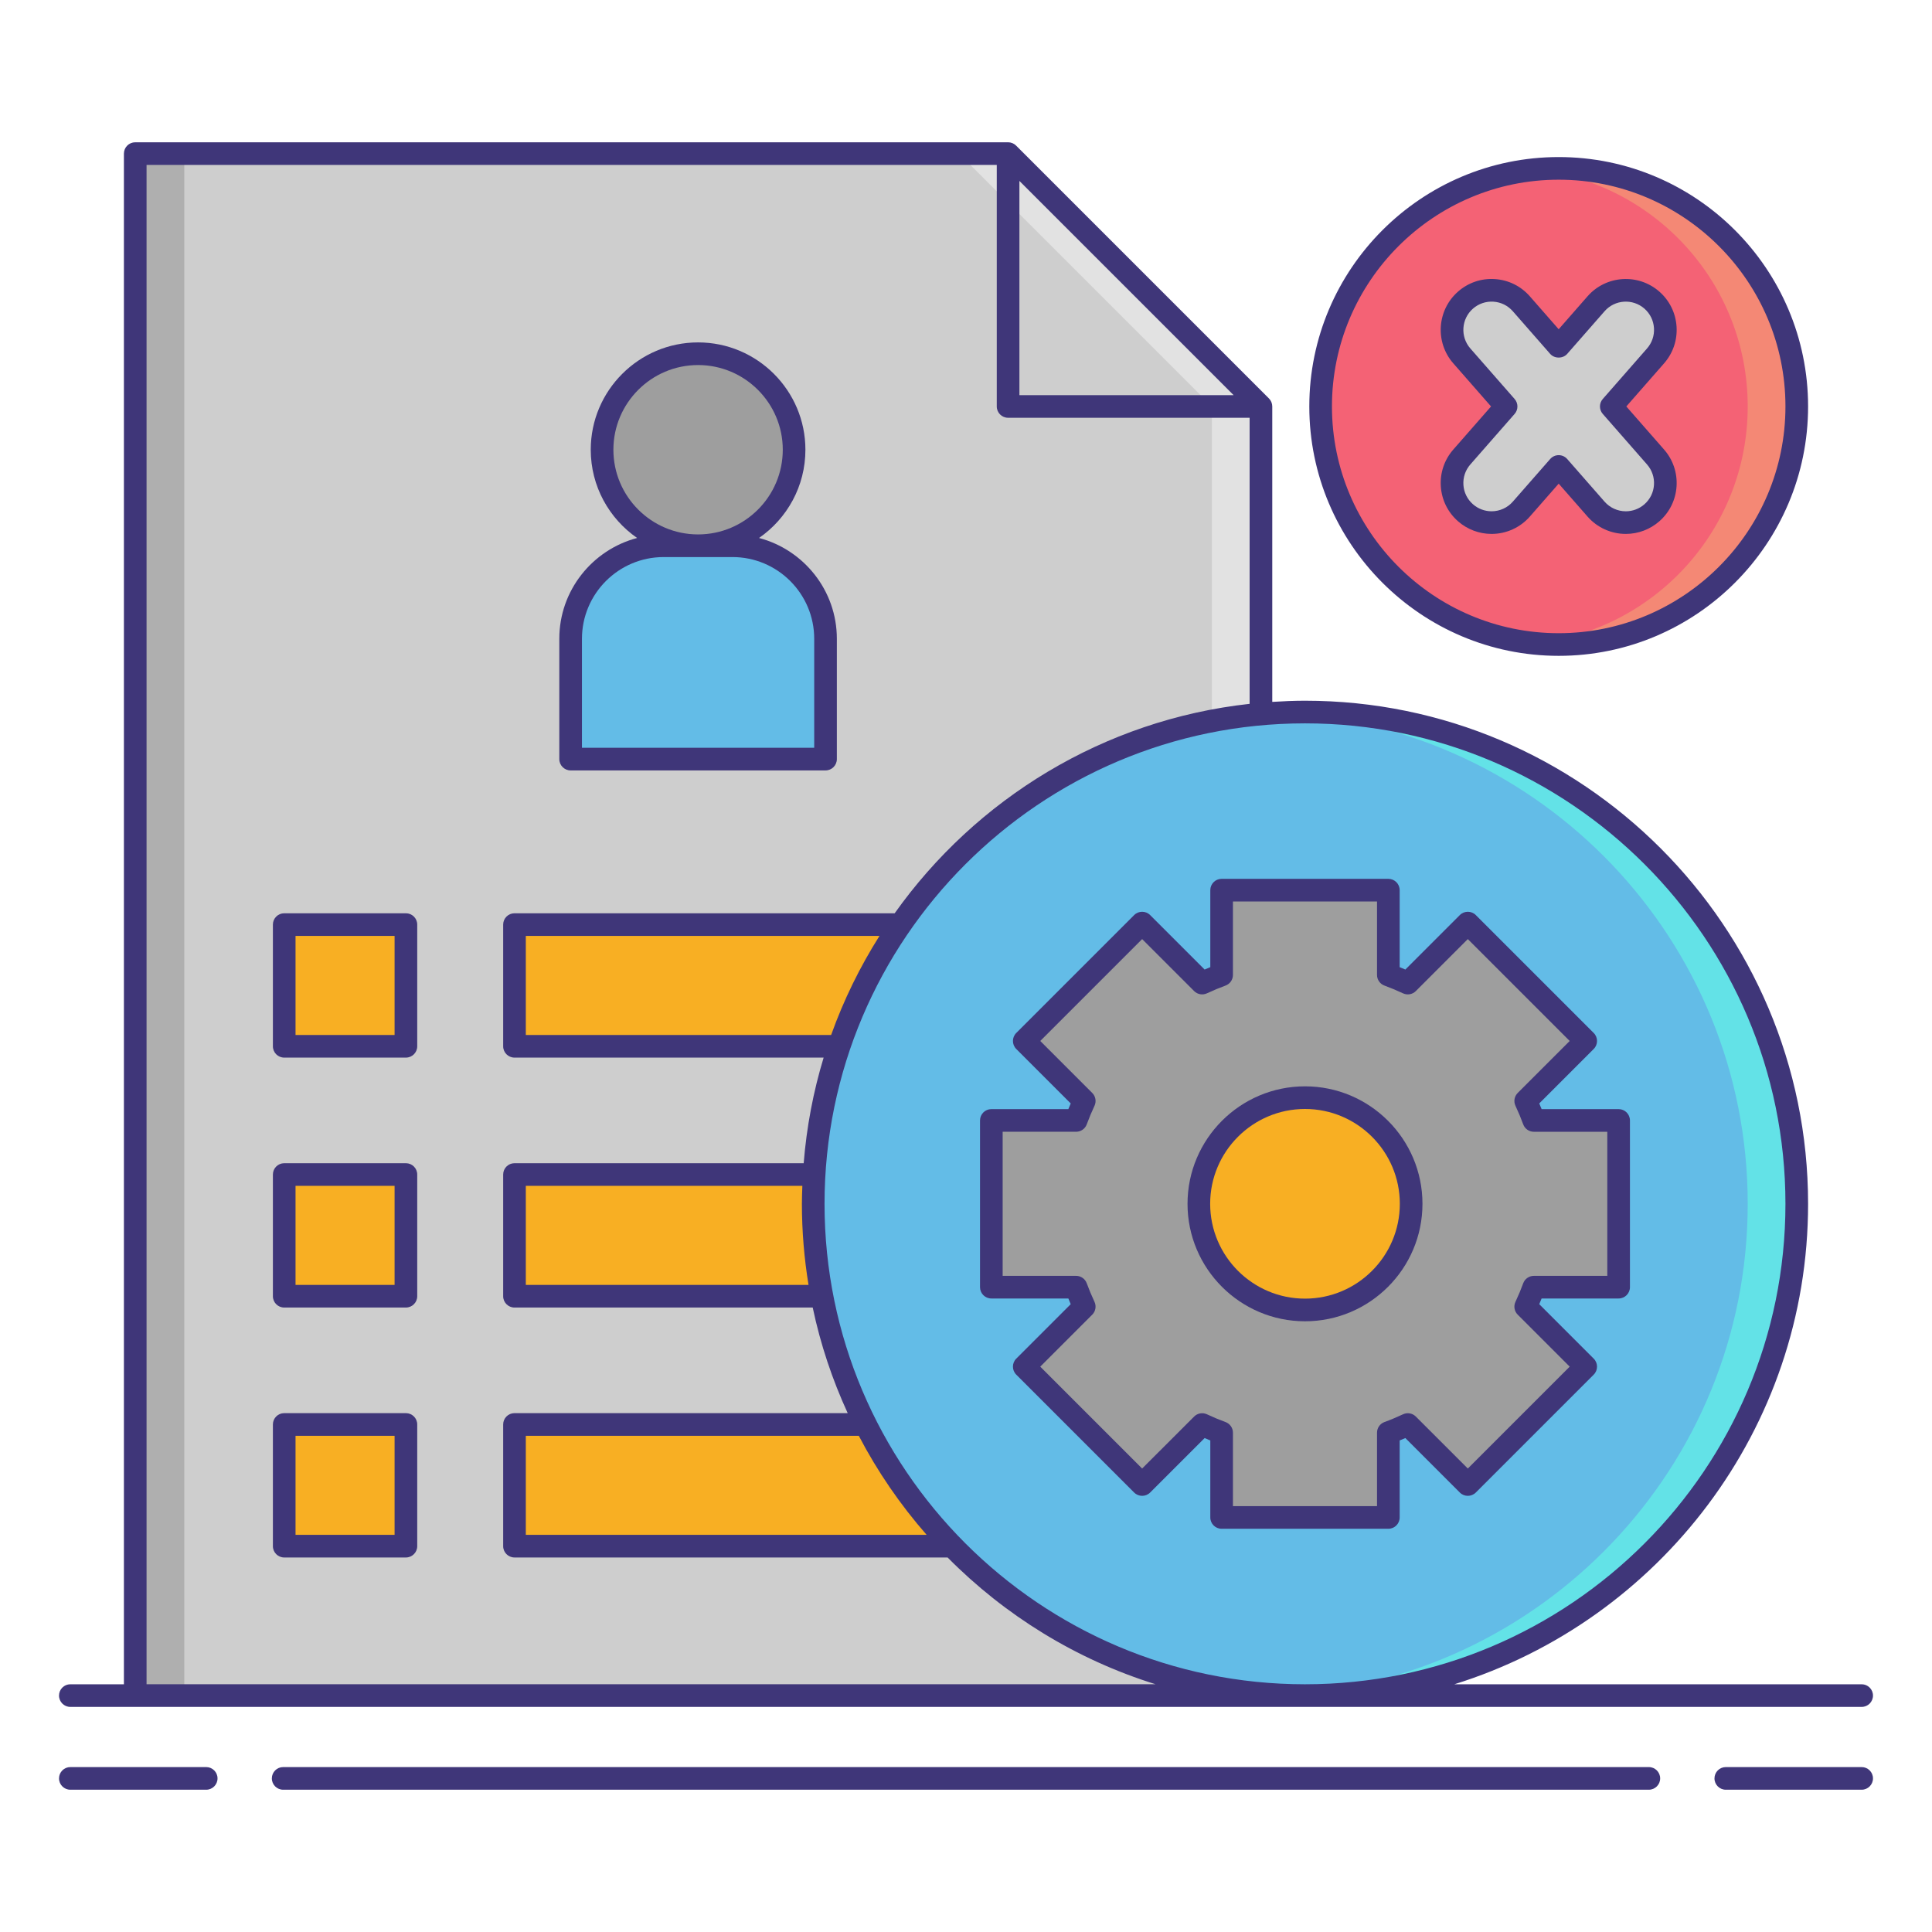 <?xml version="1.0" encoding="utf-8"?>
<!-- Generator: Adobe Illustrator 23.0.3, SVG Export Plug-In . SVG Version: 6.00 Build 0)  -->
<svg version="1.1" id="Layer_1" xmlns="http://www.w3.org/2000/svg" xmlns:xlink="http://www.w3.org/1999/xlink" x="0px" y="0px"
	 viewBox="0 0 256 256" style="enable-background:new 0 0 256 256;" xml:space="preserve">
<style type="text/css">
	.st0{fill:#F87023;}
	.st1{fill:#F8AF23;}
	.st2{fill:#CECECE;}
	.st3{fill:#AFAFAF;}
	.st4{fill:#63BCE7;}
	.st5{fill:#63E2E7;}
	.st6{fill:#9E9E9E;}
	.st7{fill:#707070;}
	.st8{fill:#3F3679;}
	.st9{fill:#E2E2E2;}
	.st10{fill:#6377E7;}
	.st11{fill:#F46275;}
	.st12{fill:#F8D323;}
	.st13{fill:#F43075;}
	.st14{fill:#F48875;}
</style>
<g>
	<polygon class="st2" points="167.081,53.857 133.577,20.353 17.919,20.353 17.919,224.674 167.081,224.674 	"/>
	<g>
		<polygon class="st9" points="133.577,20.353 127.077,20.353 160.581,53.857 160.581,224.674 167.081,224.674 167.081,53.857 		"/>
	</g>
	<g>
		<rect x="17.919" y="20.353" class="st3" width="6.5" height="204.321"/>
	</g>
	<g>
		<g>
			<rect x="37.66" y="122.514" class="st1" width="16.126" height="16.126"/>
			<rect x="68.172" y="122.514" class="st1" width="79.168" height="16.126"/>
		</g>
		<g>
			<rect x="37.66" y="155.631" class="st1" width="16.126" height="16.126"/>
			<rect x="68.172" y="155.631" class="st1" width="79.168" height="16.126"/>
		</g>
		<g>
			<rect x="37.66" y="188.749" class="st1" width="16.126" height="16.126"/>
			<rect x="68.172" y="188.749" class="st1" width="79.168" height="16.126"/>
		</g>
	</g>
	<g>
		<circle class="st6" cx="92.5" cy="59.592" r="12.722"/>
		<path class="st4" d="M109.388,100.585H75.612V84.641c0-6.808,5.519-12.327,12.327-12.327h9.122
			c6.808,0,12.327,5.519,12.327,12.327V100.585z"/>
	</g>
	<circle class="st4" cx="172.919" cy="159.512" r="65.162"/>
	<g>
		<path class="st5" d="M172.919,94.349c-1.09,0-2.173,0.029-3.25,0.082c34.478,1.694,61.912,30.182,61.912,65.08
			s-27.434,63.386-61.912,65.08c1.077,0.053,2.16,0.082,3.25,0.082c35.988,0,65.162-29.174,65.162-65.162
			S208.907,94.349,172.919,94.349z"/>
	</g>
	<g>
		<path class="st6" d="M203.246,170.553c-0.318,0.887-0.677,1.74-1.071,2.584l7.946,7.946l-15.624,15.624l-7.946-7.946
			c-0.845,0.393-1.706,0.753-2.584,1.071v11.241h-22.089v-11.241c-0.878-0.318-1.74-0.678-2.584-1.071l-7.946,7.946l-15.624-15.624
			l7.946-7.946c-0.393-0.845-0.753-1.698-1.071-2.584h-11.241v-22.089H142.6c0.318-0.878,0.677-1.74,1.071-2.584l-7.946-7.946
			l15.624-15.624l7.946,7.954c0.845-0.393,1.706-0.761,2.584-1.079v-11.233h22.089v11.233c0.878,0.318,1.74,0.686,2.584,1.079
			l7.946-7.954l15.624,15.624l-7.946,7.946c0.393,0.845,0.753,1.706,1.071,2.584h11.233v22.089H203.246z"/>
		<circle class="st1" cx="172.919" cy="159.51" r="14.066"/>
	</g>
	<circle class="st11" cx="206.535" cy="53.857" r="31.546"/>
	<g>
		<path class="st14" d="M206.535,22.311c-1.097,0-2.181,0.057-3.25,0.166c15.895,1.627,28.295,15.055,28.295,31.38
			s-12.401,29.753-28.296,31.38c1.069,0.109,2.153,0.166,3.25,0.166c17.422,0,31.546-14.124,31.546-31.546
			C238.081,36.435,223.958,22.311,206.535,22.311z"/>
	</g>
	<path class="st2" d="M199.568,53.857l-5.866-6.696c-1.907-2.177-1.689-5.489,0.488-7.396c2.176-1.907,5.489-1.69,7.396,0.489
		l4.95,5.65l4.95-5.65c1.907-2.177,5.219-2.395,7.396-0.489c2.177,1.907,2.395,5.219,0.488,7.396l-5.866,6.696l5.866,6.696
		c1.907,2.177,1.689,5.489-0.488,7.396c-0.995,0.871-2.226,1.299-3.452,1.299c-1.457,0-2.908-0.605-3.944-1.788l-4.95-5.65
		l-4.95,5.65c-1.036,1.183-2.487,1.788-3.944,1.788c-1.227,0-2.458-0.428-3.452-1.299c-2.177-1.907-2.395-5.219-0.488-7.396
		L199.568,53.857z"/>
	<g>
		<path class="st8" d="M27.323,234.147H9.32c-0.828,0-1.5,0.671-1.5,1.5s0.672,1.5,1.5,1.5h18.003c0.828,0,1.5-0.671,1.5-1.5
			S28.151,234.147,27.323,234.147z"/>
		<path class="st8" d="M246.68,234.147h-18.003c-0.828,0-1.5,0.671-1.5,1.5s0.672,1.5,1.5,1.5h18.003c0.828,0,1.5-0.671,1.5-1.5
			S247.508,234.147,246.68,234.147z"/>
		<path class="st8" d="M218.479,234.147H37.521c-0.828,0-1.5,0.671-1.5,1.5s0.672,1.5,1.5,1.5h180.959c0.828,0,1.5-0.671,1.5-1.5
			S219.308,234.147,218.479,234.147z"/>
		<path class="st8" d="M9.32,226.174h8.599h149.162h79.599c0.828,0,1.5-0.671,1.5-1.5s-0.672-1.5-1.5-1.5h-53.967
			c27.123-8.451,46.868-33.794,46.868-63.663c0-36.758-29.904-66.663-66.662-66.663c-1.459,0-2.902,0.064-4.338,0.156V53.857
			c0-0.398-0.158-0.779-0.439-1.061l-33.504-33.504c-0.281-0.281-0.663-0.439-1.061-0.439H17.919c-0.828,0-1.5,0.671-1.5,1.5
			v202.821H9.32c-0.828,0-1.5,0.671-1.5,1.5S8.492,226.174,9.32,226.174z M236.581,159.512c0,35.104-28.559,63.663-63.662,63.663
			s-63.663-28.559-63.663-63.663s28.56-63.663,63.663-63.663S236.581,124.408,236.581,159.512z M122.784,203.375H69.673v-13.126
			h44.122C116.268,194.986,119.291,199.388,122.784,203.375z M107.134,170.257H69.673v-13.125h36.643
			c-0.028,0.792-0.06,1.582-0.06,2.38C106.256,163.17,106.564,166.757,107.134,170.257z M110.13,137.139H69.673v-13.125h46.862
			C113.945,128.112,111.786,132.505,110.13,137.139z M135.077,23.974l28.383,28.383h-28.383V23.974z M19.419,21.853h112.658v32.004
			c0,0.829,0.672,1.5,1.5,1.5h32.004v37.905c-19.384,2.133-36.281,12.611-47.033,27.752H68.173c-0.828,0-1.5,0.671-1.5,1.5v16.125
			c0,0.829,0.672,1.5,1.5,1.5h40.963c-1.365,4.483-2.256,9.167-2.644,13.992H68.173c-0.828,0-1.5,0.671-1.5,1.5v16.125
			c0,0.829,0.672,1.5,1.5,1.5h39.516c1.028,4.883,2.601,9.564,4.636,13.992H68.173c-0.828,0-1.5,0.671-1.5,1.5v16.126
			c0,0.829,0.672,1.5,1.5,1.5h57.39c7.589,7.668,17.015,13.513,27.562,16.799H19.419V21.853z"/>
		<path class="st8" d="M53.785,121.014H37.66c-0.828,0-1.5,0.671-1.5,1.5v16.125c0,0.829,0.672,1.5,1.5,1.5h16.125
			c0.828,0,1.5-0.671,1.5-1.5v-16.125C55.285,121.685,54.613,121.014,53.785,121.014z M52.285,137.139H39.16v-13.125h13.125V137.139
			z"/>
		<path class="st8" d="M53.785,154.131H37.66c-0.828,0-1.5,0.671-1.5,1.5v16.125c0,0.829,0.672,1.5,1.5,1.5h16.125
			c0.828,0,1.5-0.671,1.5-1.5v-16.125C55.285,154.803,54.613,154.131,53.785,154.131z M52.285,170.257H39.16v-13.125h13.125V170.257
			z"/>
		<path class="st8" d="M53.785,187.249H37.66c-0.828,0-1.5,0.671-1.5,1.5v16.126c0,0.829,0.672,1.5,1.5,1.5h16.125
			c0.828,0,1.5-0.671,1.5-1.5v-16.126C55.285,187.92,54.613,187.249,53.785,187.249z M52.285,203.375H39.16v-13.126h13.125V203.375z
			"/>
		<path class="st8" d="M75.612,102.085h33.775c0.828,0,1.5-0.671,1.5-1.5V84.641c0-6.407-4.387-11.795-10.311-13.356
			c3.708-2.569,6.145-6.849,6.145-11.692c0-7.842-6.38-14.222-14.222-14.222s-14.222,6.38-14.222,14.222
			c0,4.843,2.437,9.123,6.145,11.692c-5.924,1.562-10.311,6.949-10.311,13.356v15.944C74.112,101.414,74.784,102.085,75.612,102.085
			z M81.278,59.592c0-6.188,5.034-11.222,11.222-11.222s11.222,5.034,11.222,11.222c0,6.188-5.034,11.222-11.222,11.222
			S81.278,65.78,81.278,59.592z M77.112,84.641c0-5.97,4.857-10.827,10.827-10.827h9.121c5.97,0,10.827,4.857,10.827,10.827v14.444
			H77.112V84.641z"/>
		<path class="st8" d="M131.358,172.056h10.204c0.101,0.25,0.205,0.5,0.314,0.753l-7.217,7.217c-0.586,0.585-0.586,1.536,0,2.121
			l15.621,15.621c0.586,0.586,1.535,0.586,2.121,0l7.218-7.217c0.253,0.11,0.504,0.214,0.753,0.315v10.204
			c0,0.829,0.672,1.5,1.5,1.5h22.092c0.828,0,1.5-0.671,1.5-1.5v-10.204c0.249-0.101,0.499-0.205,0.753-0.315l7.217,7.217
			c0.586,0.586,1.535,0.586,2.121,0l15.621-15.621c0.586-0.585,0.586-1.536,0-2.121l-7.217-7.217
			c0.109-0.253,0.215-0.504,0.314-0.753h10.204c0.828,0,1.5-0.671,1.5-1.5v-22.092c0-0.829-0.672-1.5-1.5-1.5h-10.204
			c-0.101-0.249-0.205-0.5-0.314-0.753l7.217-7.217c0.586-0.585,0.586-1.536,0-2.121l-15.621-15.621
			c-0.586-0.586-1.535-0.586-2.121,0l-7.217,7.217c-0.254-0.11-0.504-0.214-0.753-0.315v-10.204c0-0.829-0.672-1.5-1.5-1.5h-22.092
			c-0.828,0-1.5,0.671-1.5,1.5v10.204c-0.249,0.101-0.5,0.205-0.753,0.315l-7.218-7.217c-0.586-0.586-1.535-0.586-2.121,0
			l-15.621,15.621c-0.586,0.585-0.586,1.536,0,2.121l7.218,7.218c-0.109,0.252-0.214,0.503-0.315,0.752h-10.204
			c-0.828,0-1.5,0.671-1.5,1.5v22.092C129.858,171.385,130.53,172.056,131.358,172.056z M132.858,149.964h9.734
			c0.63,0,1.193-0.394,1.409-0.985c0.291-0.798,0.637-1.626,1.027-2.461c0.267-0.571,0.147-1.249-0.299-1.695l-6.889-6.889
			l13.5-13.5l6.889,6.889c0.444,0.446,1.121,0.564,1.694,0.299c0.857-0.4,1.663-0.736,2.462-1.027
			c0.593-0.216,0.986-0.779,0.986-1.409v-9.734h19.092v9.734c0,0.63,0.394,1.193,0.986,1.409c0.801,0.292,1.605,0.628,2.46,1.027
			c0.572,0.266,1.25,0.147,1.695-0.299l6.889-6.889l13.5,13.5l-6.889,6.889c-0.446,0.446-0.565,1.124-0.299,1.695
			c0.4,0.855,0.736,1.66,1.027,2.46c0.216,0.592,0.778,0.987,1.409,0.987h9.734v19.092h-9.734c-0.631,0-1.194,0.395-1.409,0.987
			c-0.291,0.798-0.627,1.603-1.027,2.459c-0.267,0.571-0.147,1.249,0.299,1.695l6.889,6.889l-13.5,13.5l-6.889-6.888
			c-0.445-0.447-1.124-0.566-1.695-0.299c-0.856,0.4-1.66,0.736-2.459,1.026c-0.593,0.216-0.987,0.779-0.987,1.41v9.734h-19.092
			v-9.734c0-0.63-0.395-1.194-0.987-1.41c-0.797-0.29-1.602-0.626-2.461-1.026c-0.572-0.267-1.249-0.147-1.694,0.299l-6.889,6.888
			l-13.5-13.5l6.889-6.889c0.446-0.446,0.565-1.124,0.299-1.695c-0.396-0.849-0.732-1.653-1.027-2.461
			c-0.216-0.592-0.779-0.986-1.409-0.986h-9.734V149.964z"/>
		<path class="st8" d="M172.919,175.077c8.583,0,15.565-6.983,15.565-15.566c0-8.583-6.982-15.566-15.565-15.566
			s-15.566,6.983-15.566,15.566C157.353,168.094,164.336,175.077,172.919,175.077z M172.919,146.944
			c6.929,0,12.565,5.637,12.565,12.566c0,6.929-5.637,12.566-12.565,12.566s-12.566-5.637-12.566-12.566
			C160.353,152.582,165.99,146.944,172.919,146.944z"/>
		<path class="st8" d="M206.535,86.902c18.222,0,33.046-14.824,33.046-33.045c0-18.222-14.824-33.046-33.046-33.046
			c-18.221,0-33.045,14.824-33.045,33.046C173.49,72.078,188.314,86.902,206.535,86.902z M206.535,23.811
			c16.567,0,30.046,13.479,30.046,30.046c0,16.567-13.479,30.045-30.046,30.045c-16.566,0-30.045-13.479-30.045-30.045
			C176.49,37.29,189.969,23.811,206.535,23.811z"/>
		<path class="st8" d="M190.917,64.451c0.118,1.797,0.93,3.44,2.284,4.626c1.229,1.077,2.807,1.67,4.44,1.67
			c1.944,0,3.793-0.838,5.071-2.299l3.822-4.362l3.822,4.362c1.28,1.461,3.128,2.299,5.071,2.299c1.634,0,3.212-0.593,4.441-1.67
			c1.354-1.187,2.165-2.83,2.284-4.626c0.118-1.797-0.47-3.533-1.657-4.886l-5-5.708l5-5.707c1.188-1.354,1.775-3.09,1.657-4.887
			c-0.119-1.797-0.93-3.44-2.284-4.627c-2.798-2.448-7.066-2.167-9.513,0.629l-3.822,4.362l-3.821-4.362
			c-1.187-1.355-2.83-2.167-4.627-2.285c-1.803-0.121-3.532,0.47-4.886,1.656c-2.796,2.449-3.078,6.717-0.628,9.513l5,5.708
			l-5,5.708C191.387,60.919,190.798,62.654,190.917,64.451z M194.829,61.542l5.866-6.696c0.496-0.565,0.496-1.411,0-1.977
			l-5.866-6.696c-1.359-1.552-1.203-3.92,0.349-5.28c0.753-0.659,1.725-0.984,2.712-0.919c0.997,0.065,1.908,0.516,2.567,1.268
			l4.95,5.65c0.568,0.65,1.688,0.65,2.256,0l4.951-5.65c1.356-1.552,3.726-1.708,5.279-0.349c0.751,0.659,1.201,1.571,1.267,2.568
			c0.066,0.997-0.261,1.96-0.919,2.712l-5.866,6.696c-0.496,0.565-0.496,1.411,0,1.977l5.866,6.697
			c0.658,0.751,0.985,1.714,0.919,2.711c-0.065,0.998-0.516,1.909-1.267,2.567c-0.683,0.598-1.558,0.927-2.465,0.927
			c-1.078,0-2.104-0.465-2.815-1.276l-4.95-5.65c-0.284-0.325-0.695-0.512-1.128-0.512s-0.844,0.187-1.128,0.512l-4.951,5.65
			c-0.709,0.811-1.735,1.275-2.814,1.275c-0.906,0-1.781-0.329-2.464-0.927c-0.752-0.658-1.202-1.57-1.268-2.567
			C193.845,63.256,194.171,62.293,194.829,61.542z"/>
	</g>
</g>
</svg>
